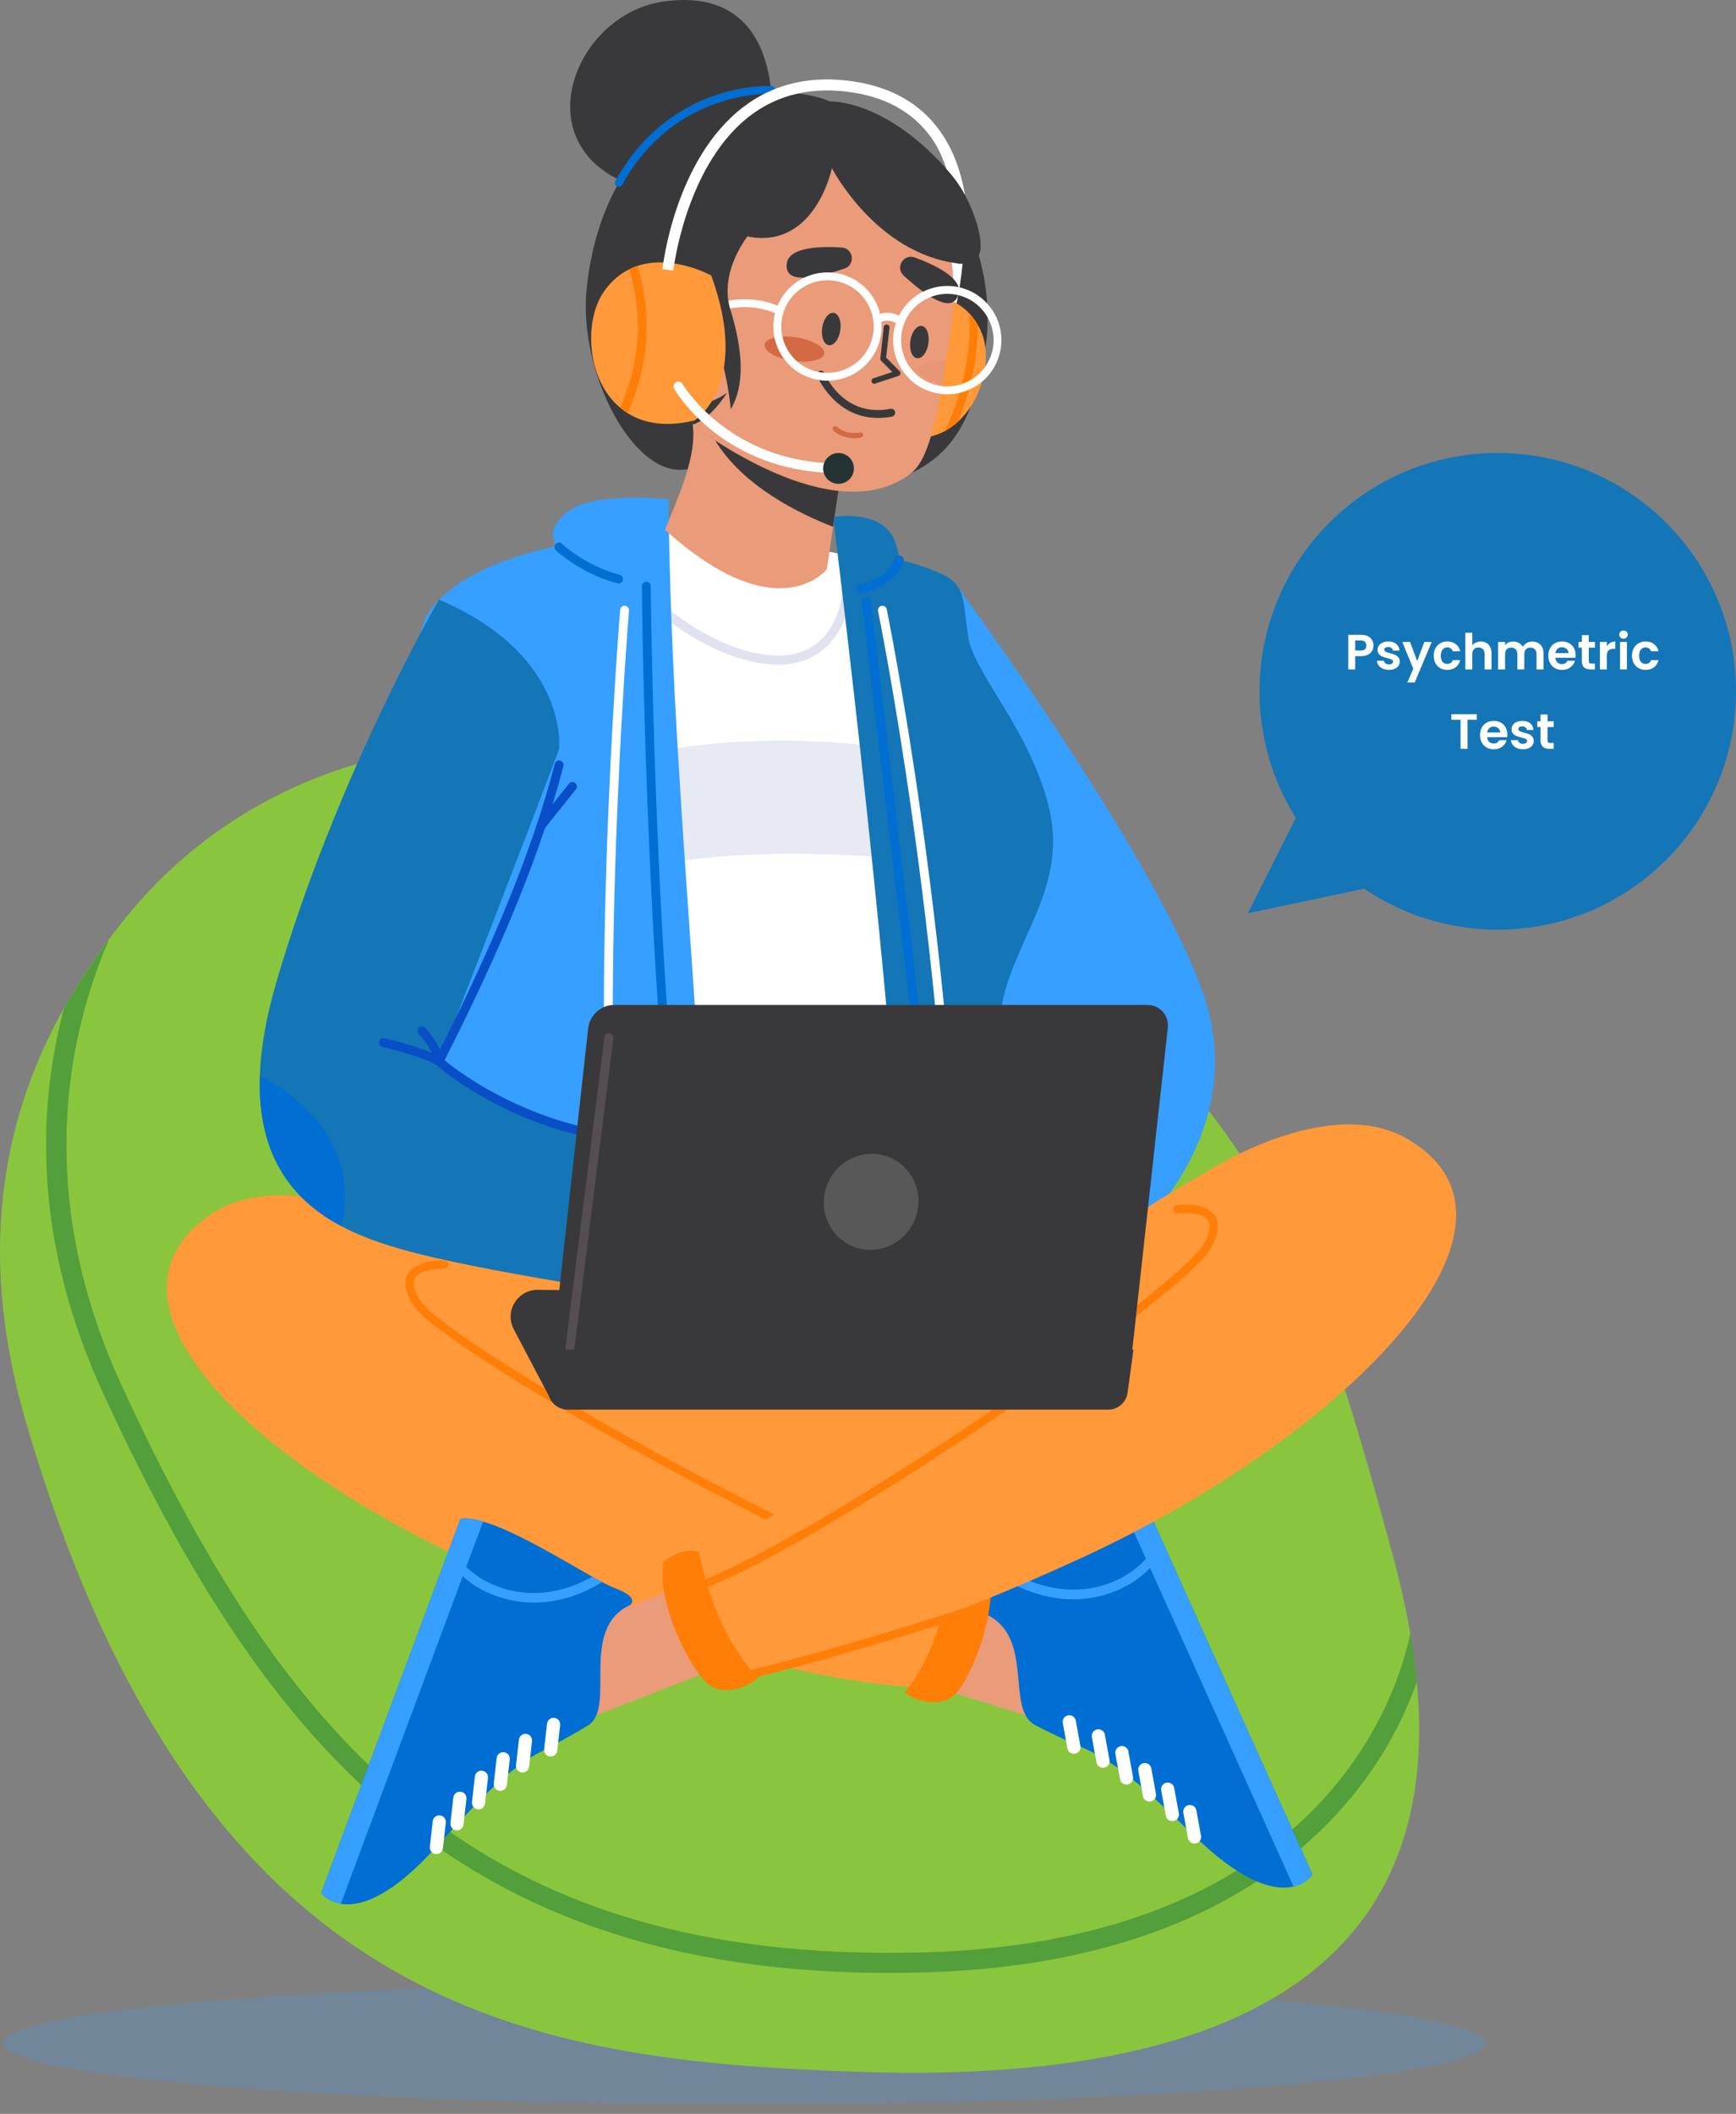 <svg width="175" height="213" viewBox="0 0 175 213" fill="none" xmlns="http://www.w3.org/2000/svg">
<rect x="0" y="0" width="175" height="213" fill="#808080" stroke="none"/>
<g opacity="0.2">
<path d="M75.032 212.022C116.273 212.022 149.705 209.275 149.705 205.886C149.705 202.496 116.273 199.749 75.032 199.749C33.791 199.749 0.358 202.496 0.358 205.886C0.358 209.275 33.791 212.022 75.032 212.022Z" fill="#369FFF"/>
</g>
<path d="M86.294 208.753C53.716 207.607 20.016 203.161 2.57 143.122C-2.619 125.273 0.753 111.76 6.448 101.572C7.853 99.053 9.401 96.746 10.997 94.622C11.597 93.824 12.205 93.05 12.813 92.3C25.544 76.686 46.892 71.087 65.823 77.989C76.438 81.859 90.053 87.577 102.192 95.017C126.58 109.967 132.306 127.003 140.275 156.24C140.962 158.752 141.642 161.563 142.163 164.557C142.439 166.152 142.668 167.803 142.826 169.477C144.595 188.179 137.385 210.545 86.294 208.753Z" fill="#8AC53E"/>
<path d="M142.826 169.485C141.744 172.525 140.204 175.621 138.151 178.559C131.99 187.389 119.157 198.051 93.031 198.746C91.878 198.778 90.748 198.793 89.627 198.793C79.644 198.793 70.838 197.585 62.79 195.129C54.371 192.562 47.026 188.676 40.329 183.274C29.138 174.239 19.905 161.026 10.42 140.437C6.669 132.302 4.726 124.057 4.647 115.93C4.599 111.089 5.2 106.279 6.455 101.588C7.861 99.068 9.409 96.762 11.005 94.638C10.602 95.57 10.207 96.549 9.836 97.568C6.424 106.927 4.07 121.822 12.26 139.592C28.917 175.74 48.227 197.901 92.983 196.732C118.272 196.069 130.608 185.857 136.5 177.414C139.58 173.007 141.318 168.545 142.171 164.572C142.439 166.16 142.668 167.803 142.826 169.485Z" fill="#006838" fill-opacity="0.4"/>
<path d="M96.222 58.687C96.222 58.687 116.677 86.44 121.344 100.269C126.012 114.098 114.687 123.915 114.687 123.915L104.167 127.863C104.167 127.856 93.355 79.039 96.222 58.687Z" fill="#369FFF"/>
<path d="M94.413 136.425C85.473 139.386 63.627 147.158 54.142 144.014C53.739 143.88 53.368 143.73 53.013 143.556C51.978 143.051 51.149 142.372 50.565 141.487C46.845 135.824 43.156 112.06 44.815 98.097C45.02 96.351 45.123 94.456 45.155 92.466C45.202 89.536 45.107 86.4 44.981 83.249C44.515 71.386 42.643 63.197 47.721 60.314C52.278 57.723 58.044 55.702 61.716 54.825C63.991 54.28 67.719 53.143 70.333 53.19L81.642 55.243C81.642 55.243 91.404 56.87 93.655 58.537C95.906 60.195 97.059 67.517 101.126 74.222C105.193 80.927 106.078 87.656 102.192 95.017C98.812 101.422 99.404 98.989 98.962 109.493C98.425 122.367 111.875 130.643 94.413 136.425Z" fill="white"/>
<g opacity="0.8">
<g opacity="0.8">
<path opacity="0.8" d="M64.386 76.109C64.386 76.109 76.643 72.942 92.288 75.865L92.668 86.677C92.668 86.677 75.466 84.765 64.631 87.522L64.386 76.109Z" fill="#CED3E6"/>
</g>
</g>
<g opacity="0.8">
<path opacity="0.8" d="M78.467 66.98C78.302 66.98 78.136 66.972 77.962 66.964C71.265 66.616 65.12 60.709 64.867 60.456C64.686 60.282 64.686 59.99 64.859 59.809C65.033 59.627 65.326 59.627 65.507 59.801C65.57 59.856 71.659 65.724 78.009 66.048C84.091 66.371 84.825 60.338 84.857 60.077C84.888 59.824 85.109 59.643 85.362 59.674C85.615 59.698 85.796 59.927 85.765 60.18C85.765 60.251 84.959 66.98 78.467 66.98Z" fill="#CED3E6"/>
</g>
<g opacity="0.8">
<path opacity="0.8" d="M59.481 121.111C59.434 121.072 59.394 121.032 59.355 120.977C59.221 120.748 59.292 120.456 59.513 120.321C68.224 115.046 76.58 113.19 82.053 112.558C88 111.871 91.83 112.423 91.988 112.455C92.249 112.495 92.431 112.739 92.391 113C92.352 113.261 92.107 113.442 91.846 113.403C91.807 113.395 87.953 112.842 82.124 113.521C76.754 114.145 68.548 115.977 60.002 121.151C59.844 121.237 59.639 121.222 59.481 121.111Z" fill="#CED3E6"/>
</g>
<path d="M70.87 140.729C62.822 138.178 55.54 133.045 50.572 128.472C50.178 128.108 49.798 127.753 49.435 127.398C46.861 124.894 45.044 126.181 44.254 124.744C41.245 119.239 42.951 97.639 44.254 89.701C45.557 81.772 40.084 67.24 43.03 62.044C45.976 56.847 56.125 55.03 56.125 55.03C56.125 55.03 54.687 53.356 57.412 51.437C60.137 49.518 67.387 50.315 67.387 50.315C67.734 84.647 72.599 116.53 70.87 140.729Z" fill="#369FFF"/>
<path d="M62.956 130.888C62.735 130.888 62.545 130.73 62.514 130.509C58.849 106.697 62.474 61.901 62.514 61.451C62.538 61.206 62.751 61.025 62.996 61.04C63.24 61.064 63.43 61.277 63.406 61.522C63.367 61.972 59.758 106.658 63.406 130.367C63.446 130.612 63.272 130.841 63.027 130.88C63.004 130.888 62.98 130.888 62.956 130.888Z" fill="white"/>
<path d="M70.325 134.458C70.112 134.458 69.922 134.308 69.882 134.087C65.089 106.737 64.71 59.54 64.71 59.066C64.71 58.821 64.907 58.616 65.152 58.616C65.397 58.616 65.602 58.813 65.602 59.058C65.602 59.532 65.989 106.65 70.767 133.929C70.806 134.174 70.649 134.403 70.404 134.45C70.372 134.458 70.349 134.458 70.325 134.458Z" fill="#006ED3"/>
<path d="M62.372 58.797C62.332 58.797 62.293 58.79 62.253 58.782C58.462 57.771 56.14 55.536 56.038 55.441C55.864 55.267 55.856 54.983 56.03 54.809C56.203 54.635 56.488 54.627 56.662 54.801C56.685 54.825 58.92 56.973 62.474 57.921C62.711 57.984 62.853 58.229 62.79 58.474C62.751 58.663 62.569 58.797 62.372 58.797Z" fill="#006ED3"/>
<path d="M105.738 125.739C105.738 125.739 102.872 135.398 92.194 140.002C90.867 113.813 87.866 83.905 83.988 52.092C83.988 52.092 88.071 51.374 89.769 53.711C90.504 54.714 90.662 56.42 90.662 56.42C90.662 56.42 92.747 56.823 95.029 57.889C97.311 58.956 97.051 60.417 97.596 64.129C98.141 67.841 103.875 73.582 105.738 81.362C107.602 89.141 102.658 94.101 101.118 100.632C99.57 107.148 105.738 125.739 105.738 125.739Z" fill="#1476B7"/>
<path d="M96.569 129.791C96.324 129.791 96.127 129.601 96.119 129.356C95.084 93.729 88.576 61.893 88.513 61.578C88.466 61.333 88.616 61.096 88.861 61.048C89.106 61.001 89.343 61.151 89.39 61.396C89.453 61.712 95.977 93.619 97.011 129.332C97.019 129.577 96.822 129.791 96.577 129.791C96.577 129.791 96.577 129.791 96.569 129.791Z" fill="white"/>
<path d="M86.744 59.785C86.531 59.785 86.341 59.627 86.302 59.414C86.263 59.169 86.428 58.94 86.665 58.892C86.697 58.885 89.572 58.363 90.227 56.286C90.298 56.049 90.551 55.915 90.788 55.994C91.025 56.065 91.151 56.318 91.08 56.555C90.251 59.161 86.95 59.753 86.815 59.777C86.792 59.777 86.768 59.785 86.744 59.785Z" fill="#006ED3"/>
<path d="M95.526 129.791C95.305 129.791 95.108 129.625 95.084 129.396C91.925 103.128 86.934 61.151 86.886 60.733C86.855 60.488 87.036 60.267 87.281 60.235C87.526 60.203 87.747 60.385 87.779 60.63C87.826 61.048 92.818 103.033 95.977 129.293C96.008 129.538 95.835 129.759 95.582 129.791C95.558 129.791 95.542 129.791 95.526 129.791Z" fill="#006ED3"/>
<path d="M68.998 148.65C70.364 149.63 72.513 150.649 75.743 151.675C94.066 157.504 110.864 148.098 110.864 148.098C111.883 143.082 111.251 137.38 109.561 135.295C110.09 134.553 109.743 133.668 109.743 133.668L126.604 116.167C117.016 124.112 105.154 126.71 95.921 132.294C95.921 132.294 95.921 132.294 95.914 132.294C93.252 133.905 90.859 135.319 89.106 136.298C86.428 137.799 83.017 137.949 79.668 137.483C73.144 136.583 66.889 133.368 66.889 133.368C66.889 133.368 45.889 123.851 41.956 124.167C38.9 124.412 55.374 141.606 68.998 148.65Z" fill="#FF993A"/>
<path d="M101.45 163.325C101.45 163.325 96.048 161.769 94.382 160.016L90.622 168.861L103.409 172.849C103.417 172.849 103.59 165.078 101.45 163.325Z" fill="#EA9B7A"/>
<path d="M132.307 188.874L115.777 152.189C115.161 152.141 114.387 152.307 113.518 152.623C110.311 153.792 105.802 157.014 102.903 158.902C102.564 159.123 102.248 159.328 101.956 159.51C101.466 159.81 101.047 160.047 100.731 160.197C98.18 161.342 99.523 162.717 99.523 162.717C104.278 165.094 101.379 172.139 104.278 173.781C104.278 173.781 105.51 174.5 109.443 176.23C113.376 177.959 117.333 182.137 120.997 185.557C125.728 189.98 128.697 190.493 130.395 190.09C131.754 189.774 132.307 188.874 132.307 188.874Z" fill="#006ED3"/>
<path d="M132.307 188.874L115.777 152.189C115.161 152.141 114.387 152.307 113.518 152.623L130.395 190.09C131.754 189.774 132.307 188.874 132.307 188.874Z" fill="#369FFF"/>
<path d="M117.467 155.932L116.977 154.842C116.227 156.493 114.774 158.365 111.993 159.463C108.289 160.916 104.862 159.842 102.911 158.91C102.571 159.131 102.256 159.336 101.963 159.518C103.946 160.584 107.902 162.1 112.341 160.363C114.995 159.305 116.558 157.583 117.467 155.932Z" fill="#369FFF"/>
<path d="M111.33 174.634C111.212 174.366 110.912 174.2 110.604 174.255C110.24 174.318 110.003 174.666 110.067 175.029L110.532 177.58C110.596 177.944 110.943 178.18 111.306 178.117C111.67 178.054 111.907 177.707 111.844 177.343L111.378 174.792C111.37 174.737 111.354 174.682 111.33 174.634Z" fill="white"/>
<path d="M108.4 173.221C108.282 172.952 107.981 172.786 107.673 172.841C107.31 172.905 107.073 173.252 107.136 173.615L107.602 176.166C107.666 176.53 108.013 176.767 108.376 176.703C108.74 176.64 108.977 176.293 108.913 175.929L108.447 173.378C108.44 173.315 108.424 173.268 108.4 173.221Z" fill="white"/>
<path d="M113.7 176.324C113.581 176.056 113.281 175.89 112.973 175.945C112.61 176.008 112.373 176.356 112.436 176.719L112.902 179.27C112.965 179.633 113.313 179.87 113.676 179.807C114.039 179.744 114.276 179.397 114.213 179.033L113.747 176.482C113.739 176.427 113.723 176.372 113.7 176.324Z" fill="white"/>
<path d="M116.014 178.038C115.895 177.77 115.595 177.604 115.287 177.659C114.924 177.722 114.687 178.07 114.75 178.433L115.216 180.984C115.279 181.347 115.627 181.584 115.99 181.521C116.353 181.458 116.59 181.11 116.527 180.747L116.061 178.196C116.045 178.141 116.029 178.086 116.014 178.038Z" fill="white"/>
<path d="M118.32 180.005C118.201 179.736 117.901 179.57 117.593 179.626C117.23 179.689 116.993 180.036 117.056 180.4L117.522 182.951C117.585 183.314 117.933 183.551 118.296 183.488C118.659 183.425 118.896 183.077 118.833 182.714L118.367 180.163C118.359 180.107 118.343 180.052 118.32 180.005Z" fill="white"/>
<path d="M120.555 182.263C120.436 181.995 120.136 181.829 119.828 181.884C119.465 181.948 119.228 182.295 119.291 182.658L119.757 185.209C119.82 185.573 120.168 185.81 120.531 185.746C120.894 185.683 121.131 185.336 121.068 184.972L120.602 182.421C120.586 182.358 120.571 182.311 120.555 182.263Z" fill="white"/>
<path d="M41.964 124.167C41.964 124.167 28.672 116.996 20.98 122.54C6.906 132.681 30.789 152.181 58.115 161.705C85.441 171.23 94.31 169.927 94.31 169.927C94.31 169.927 100.249 168.292 98.141 158.673C98.141 158.673 82.393 152.686 74.195 146.415C65.989 140.137 60.405 132.452 41.964 124.167Z" fill="#FF993A"/>
<path d="M97.067 161.469C91.333 160.094 79.66 154.732 65.831 147.142C55.485 141.464 43.559 134.206 41.806 131.686C40.858 130.328 40.621 129.214 41.095 128.377C41.806 127.129 43.859 127.003 44.791 127.011C45.028 127.011 45.218 127.216 45.202 127.453C45.186 127.674 45.005 127.84 44.783 127.84C43.867 127.832 42.264 127.99 41.814 128.788C41.435 129.451 41.972 130.47 42.485 131.204C43.899 133.234 53.882 139.631 66.226 146.408C76.856 152.244 90.591 159.052 97.256 160.655L97.067 161.469Z" fill="#FF7E07"/>
<path d="M95.985 157.393C95.337 162.448 94.026 167.044 91.175 170.575C91.175 170.575 93.623 172.336 95.858 171.072C97.564 170.109 100.858 162.211 99.602 157.994C98.172 157.212 96.94 156.935 95.985 157.393Z" fill="#FF7E07"/>
<path d="M61.313 162.322C61.313 162.322 66.747 161.271 68.287 159.407L72.623 167.976L60.137 172.81C60.129 172.818 59.292 164.217 61.313 162.322Z" fill="#EA9B7A"/>
<path d="M32.376 190.738L46.418 153.034C47.034 152.939 47.808 153.057 48.701 153.318C51.978 154.274 56.693 157.18 59.71 158.878C60.066 159.075 60.389 159.257 60.697 159.415C61.211 159.684 61.637 159.897 61.969 160.015C64.591 160.987 63.501 161.729 63.501 161.729C58.336 164.154 62.119 171.972 59.339 173.813C59.339 173.813 58.154 174.61 54.348 176.601C50.541 178.591 46.868 183.021 43.441 186.678C39.018 191.401 36.088 192.12 34.366 191.827C32.992 191.598 32.376 190.738 32.376 190.738Z" fill="#006ED3"/>
<path d="M32.376 190.738L46.418 153.034C47.034 152.939 47.808 153.057 48.701 153.318L34.358 191.827C32.992 191.598 32.376 190.738 32.376 190.738Z" fill="#369FFF"/>
<path d="M44.981 156.88L45.399 155.758C46.26 157.354 47.832 159.131 50.683 160.031C54.474 161.239 57.823 159.936 59.71 158.87C60.066 159.068 60.389 159.249 60.697 159.407C58.794 160.608 54.94 162.385 50.399 160.939C47.674 160.086 46 158.459 44.981 156.88Z" fill="#369FFF"/>
<path d="M52.349 175.132C52.452 174.855 52.736 174.666 53.044 174.705C53.408 174.745 53.668 175.076 53.629 175.44L53.337 178.014C53.297 178.378 52.965 178.638 52.602 178.599C52.239 178.559 51.978 178.228 52.018 177.864L52.31 175.29C52.318 175.234 52.334 175.179 52.349 175.132Z" fill="white"/>
<path d="M55.185 173.521C55.287 173.244 55.572 173.055 55.88 173.094C56.243 173.134 56.504 173.465 56.464 173.829L56.172 176.403C56.132 176.767 55.801 177.027 55.437 176.988C55.074 176.948 54.813 176.616 54.853 176.253L55.145 173.679C55.153 173.623 55.169 173.568 55.185 173.521Z" fill="white"/>
<path d="M50.106 176.98C50.209 176.703 50.493 176.522 50.801 176.553C51.165 176.593 51.425 176.924 51.386 177.288L51.094 179.862C51.054 180.226 50.723 180.486 50.359 180.447C49.996 180.407 49.735 180.076 49.775 179.712L50.067 177.138C50.075 177.082 50.091 177.027 50.106 176.98Z" fill="white"/>
<path d="M47.911 178.843C48.014 178.567 48.298 178.385 48.606 178.417C48.969 178.457 49.23 178.788 49.19 179.151L48.898 181.726C48.859 182.089 48.527 182.35 48.164 182.311C47.8 182.271 47.54 181.939 47.579 181.576L47.871 179.001C47.879 178.946 47.895 178.891 47.911 178.843Z" fill="white"/>
<path d="M45.739 180.96C45.842 180.684 46.126 180.502 46.434 180.534C46.797 180.573 47.058 180.905 47.018 181.268L46.726 183.843C46.687 184.206 46.355 184.467 45.992 184.427C45.628 184.388 45.368 184.056 45.407 183.693L45.7 181.118C45.707 181.063 45.723 181.008 45.739 180.96Z" fill="white"/>
<path d="M43.662 183.353C43.765 183.077 44.049 182.887 44.357 182.927C44.72 182.966 44.981 183.298 44.941 183.661L44.649 186.236C44.61 186.599 44.278 186.86 43.915 186.82C43.551 186.781 43.291 186.449 43.33 186.086L43.622 183.511C43.63 183.456 43.646 183.408 43.662 183.353Z" fill="white"/>
<path d="M121.186 118.339C121.186 118.339 133.76 109.975 141.934 114.793C156.884 123.599 134.889 145.207 108.55 157.196C82.219 169.185 73.263 168.703 73.263 168.703C73.263 168.703 67.205 167.621 68.414 157.844C68.414 157.844 83.546 150.435 91.135 143.438C98.725 136.448 103.582 128.282 121.186 118.339Z" fill="#FF993A"/>
<path d="M98.188 161.706C96.735 162.179 95.266 162.661 93.742 163.143C87.85 164.999 81.121 166.942 75.032 168.434L75.008 169.303C80.513 167.961 86.965 166.144 93.987 163.933C95.361 163.498 96.759 163.048 98.164 162.582L98.188 161.706Z" fill="#FF7E07"/>
<path d="M69.74 160.537C75.324 158.641 86.46 152.236 99.531 143.406C109.308 136.804 120.523 128.48 122.031 125.81C122.845 124.373 122.987 123.243 122.434 122.454C121.613 121.277 119.559 121.332 118.628 121.427C118.391 121.451 118.217 121.672 118.256 121.909C118.296 122.122 118.485 122.272 118.707 122.256C119.623 122.169 121.226 122.177 121.755 122.927C122.189 123.551 121.755 124.618 121.313 125.399C120.096 127.548 110.738 134.829 99.065 142.719C89.019 149.503 75.964 157.543 69.472 159.755L69.74 160.537Z" fill="#FF7E07"/>
<path d="M70.435 156.382C71.541 161.358 73.271 165.812 76.438 169.066C76.438 169.066 74.163 171.049 71.825 169.99C70.04 169.185 66.036 161.619 66.897 157.307C68.248 156.398 69.448 156.019 70.435 156.382Z" fill="#FF7E07"/>
<path d="M68.737 116.491L67.727 130.92C67.727 130.92 50.565 128.472 42.146 126.324C39.689 125.7 36.941 124.894 34.414 123.551C29.762 121.079 25.908 116.775 26.192 108.388C26.279 105.695 26.8 102.583 27.858 98.966C33.987 78.013 44.254 60.417 44.254 60.417C57.467 66.071 56.354 75.486 56.354 75.486C52.586 85.539 44.254 106.95 44.254 106.95C49.096 112.866 68.737 116.491 68.737 116.491Z" fill="#1476B7"/>
<path d="M44.254 107.4C44.175 107.4 44.088 107.377 44.017 107.329C42.556 106.429 38.584 105.489 38.544 105.481C38.299 105.426 38.149 105.181 38.212 104.944C38.268 104.699 38.513 104.557 38.749 104.613C38.892 104.644 41.679 105.3 43.52 106.089C43.251 105.489 42.809 104.849 42.201 104.154C42.035 103.965 42.059 103.689 42.24 103.523C42.43 103.357 42.706 103.38 42.872 103.562C43.93 104.763 44.531 105.852 44.697 106.887C44.728 107.061 44.649 107.235 44.507 107.329C44.428 107.377 44.341 107.4 44.254 107.4Z" fill="#084FC7"/>
<path d="M34.422 123.551C29.77 121.079 25.916 116.775 26.2 108.388C29.88 110.315 36.301 114.99 34.422 123.551Z" fill="#006ED3"/>
<path d="M57.949 114.271C57.91 114.271 57.878 114.264 57.838 114.256C49.34 112.06 44.175 107.479 43.962 107.282C43.812 107.148 43.773 106.927 43.859 106.745C49.925 94.827 53.755 85.366 55.927 76.962C55.99 76.725 56.235 76.575 56.472 76.639C56.709 76.702 56.859 76.947 56.796 77.184C54.624 85.579 50.817 95.001 44.815 106.832C45.96 107.78 50.825 111.515 58.059 113.379C58.297 113.442 58.447 113.687 58.383 113.924C58.328 114.137 58.146 114.271 57.949 114.271Z" fill="#084FC7"/>
<path d="M54.545 83.652C54.45 83.652 54.347 83.621 54.269 83.557C54.071 83.399 54.039 83.123 54.197 82.925L57.349 78.969C57.507 78.771 57.783 78.74 57.98 78.898C58.178 79.056 58.21 79.332 58.052 79.529L54.9 83.486C54.806 83.589 54.679 83.652 54.545 83.652Z" fill="#084FC7"/>
<path d="M69.235 47.283L84.478 49.462C94.382 48.475 97.533 44.534 99.152 36.21C99.965 32.024 99.428 28.328 98.63 25.58C98.425 22.452 97.706 19.751 96.23 17.966C89.54 9.903 83.648 10.218 83.648 10.218C80.655 8.844 70.767 7.904 64.244 15.826C64.038 16 60.058 20.217 59.142 29.062C58.257 37.497 63.888 48.27 69.235 47.283Z" fill="#39393B"/>
<path d="M77.749 12.43C77.749 12.43 79.336 -1.628 66.858 0.157C58.707 1.318 53.66 12.367 61.116 17.382C68.572 22.397 77.749 12.43 77.749 12.43Z" fill="#39393B"/>
<path d="M62.372 18.827C62.309 18.827 62.245 18.811 62.182 18.779C61.993 18.677 61.922 18.432 62.024 18.242C64.915 12.99 69.038 10.668 71.983 9.642C75.182 8.536 77.67 8.67 77.772 8.67C77.994 8.686 78.159 8.868 78.144 9.089C78.128 9.31 77.946 9.476 77.725 9.46C77.63 9.452 68.003 9.01 62.719 18.622C62.64 18.748 62.506 18.827 62.372 18.827Z" fill="#006ED3"/>
<path d="M70.428 44.108C70.428 44.108 60.706 38.666 62.617 27.341C64.528 16.015 71.984 9.2 83.412 12.485C83.419 12.485 82.306 45.221 70.428 44.108Z" fill="#39393B"/>
<path d="M97.469 23.281C97.469 23.281 98.465 33.003 96.688 34.409C94.918 35.815 93.181 31.969 93.181 31.969C93.181 31.969 95.598 23.392 97.469 23.281Z" fill="#39393B"/>
<path d="M92.991 35.294C92.991 35.294 95.89 32.751 96.853 35.87C97.817 38.99 95.866 44.732 92.257 43.208L92.991 35.294Z" fill="#D46A43"/>
<path d="M96.561 42.497C96.166 42.86 95.724 43.176 95.242 43.437C93.418 44.416 91.041 44.534 88.182 43.034C88.182 43.034 84.525 38.279 89.927 29.892C89.927 29.892 94.879 28.589 97.714 31.582C98.03 31.914 98.314 32.293 98.567 32.735C98.725 33.004 98.859 33.296 98.986 33.612C99.989 36.163 99.057 40.23 96.561 42.497Z" fill="#FF993A"/>
<path d="M96.435 30.563C96.664 29.442 96.893 28.052 97.043 26.512C96.972 26.543 96.901 26.567 96.822 26.567C96.514 26.59 96.213 26.464 95.913 26.243C95.779 27.68 95.574 28.984 95.368 30.066L96.435 30.563Z" fill="white"/>
<path d="M96.561 42.497C96.166 42.86 95.724 43.176 95.242 43.437C97.746 38.248 97.817 33.509 97.714 31.582C98.03 31.914 98.314 32.293 98.567 32.735C98.567 34.915 98.243 38.5 96.561 42.497Z" fill="#FF7E07"/>
<path d="M84.541 49.32L83.348 57.36C83.348 57.36 78.428 63.67 67.039 53.38C68.335 50.11 70.325 45.901 69.811 42.678C69.811 42.678 70.641 43.444 72.078 44.352C72.37 44.542 72.686 44.739 73.018 44.937C75.972 46.738 80.489 49.036 84.541 49.32Z" fill="#EA9B7A"/>
<path d="M84.541 49.32L83.98 53.08C80.655 51.8 74.905 49.028 72.07 44.345C72.362 44.534 72.678 44.732 73.01 44.929C75.972 46.738 80.489 49.036 84.541 49.32Z" fill="#39393B"/>
<path d="M95.463 35.649C95.337 36.478 95.219 37.26 95.092 38.003C94.176 43.547 93.339 46.532 91.799 47.717C84.004 53.696 70.262 43.128 69.819 42.789C69.811 42.781 69.811 42.781 69.811 42.781C69.764 42.133 69.732 41.493 69.717 40.87C69.535 35.531 70.191 30.697 71.407 26.188C71.873 21.315 75.419 17.239 80.213 16.26C85.18 15.249 89.098 17.95 91.522 19.103C95.179 20.857 96.853 26.172 95.827 33.232C95.7 34.078 95.582 34.891 95.463 35.649Z" fill="#EA9B7A"/>
<path d="M88.498 42.11C84.138 42.11 82.393 37.94 82.377 37.892C82.298 37.687 82.393 37.458 82.598 37.379C82.803 37.3 83.032 37.395 83.111 37.6C83.19 37.782 85.015 42.11 89.769 41.193C89.982 41.154 90.196 41.296 90.235 41.509C90.275 41.723 90.132 41.928 89.919 41.975C89.414 42.07 88.94 42.11 88.498 42.11Z" fill="#39393B"/>
<path d="M85.141 27.056C86.262 26.669 86.033 25.019 84.849 24.94C82.835 24.806 79.597 24.861 79.328 26.488C78.933 28.865 82.693 27.878 85.07 27.08C85.094 27.072 85.117 27.064 85.141 27.056Z" fill="#39393B"/>
<path d="M91.088 27.759C90.219 26.954 91.096 25.532 92.21 25.943C94.105 26.638 97.051 27.988 96.64 29.584C96.048 31.921 92.999 29.497 91.143 27.815C91.12 27.791 91.104 27.775 91.088 27.759Z" fill="#39393B"/>
<path d="M85.283 44.06C86.081 44.258 86.752 44.108 86.799 44.092C86.942 44.06 87.028 43.918 86.997 43.776C86.965 43.634 86.823 43.547 86.681 43.579C86.665 43.579 85.362 43.871 84.375 43.002C84.264 42.907 84.098 42.915 84.004 43.026C83.909 43.136 83.917 43.302 84.027 43.397C84.43 43.76 84.872 43.958 85.283 44.06Z" fill="#D46A43"/>
<path d="M88.016 38.642C87.945 38.611 87.897 38.548 87.866 38.477C87.818 38.327 87.897 38.161 88.047 38.113L89.951 37.489L88.821 36.344C88.758 36.281 88.727 36.194 88.742 36.107L89.09 32.956C89.106 32.798 89.248 32.68 89.414 32.703C89.572 32.719 89.69 32.861 89.666 33.019L89.327 36.028L90.685 37.403C90.756 37.474 90.788 37.576 90.764 37.671C90.741 37.766 90.669 37.845 90.575 37.876L88.229 38.65C88.158 38.682 88.087 38.674 88.016 38.642Z" fill="#39393B"/>
<path d="M83.088 35.626C82.993 36.281 81.563 36.605 79.905 36.36C78.246 36.115 76.975 35.381 77.077 34.725C77.172 34.07 78.602 33.746 80.26 33.991C81.919 34.243 83.182 34.978 83.088 35.626Z" fill="#D46A43"/>
<g opacity="0.8">
<g opacity="0.8">
<g opacity="0.8">
<g opacity="0.8">
<g opacity="0.8">
<g opacity="0.8">
<g opacity="0.8">
<g opacity="0.8">
<g opacity="0.8">
<g opacity="0.8">
<g opacity="0.8">
<path opacity="0.8" d="M95.463 36.415C95.337 37.245 95.219 38.026 95.092 38.769C93.576 38.485 92.462 37.797 92.557 37.189C92.644 36.565 93.923 36.242 95.463 36.415Z" fill="#D46A43"/>
</g>
</g>
</g>
</g>
</g>
</g>
</g>
</g>
</g>
</g>
</g>
<path d="M84.707 33.288C84.572 34.188 84.059 34.852 83.553 34.781C83.048 34.709 82.756 33.92 82.882 33.019C83.016 32.119 83.53 31.456 84.035 31.527C84.541 31.598 84.841 32.387 84.707 33.288Z" fill="#39393B"/>
<path d="M93.591 34.607C93.457 35.507 92.944 36.17 92.439 36.099C91.933 36.028 91.641 35.239 91.767 34.338C91.901 33.438 92.415 32.775 92.92 32.846C93.426 32.925 93.718 33.714 93.591 34.607Z" fill="#39393B"/>
<path d="M73.287 39.582C73.231 39.677 71.644 42.236 69.819 42.789C69.811 42.781 69.811 42.781 69.811 42.781C69.764 42.133 69.733 41.494 69.717 40.87C69.78 40.862 71.533 40.822 73.287 39.582Z" fill="#39393B"/>
<path d="M72.568 33.098C72.568 33.098 69.693 27.744 66.502 31.14C63.872 33.935 66.716 42.86 71.557 40.475L72.568 33.098Z" fill="#EA9B7A"/>
<path d="M71.186 39.014C70.996 38.982 70.862 38.824 70.87 38.627C71.012 34.915 68.145 33.193 68.026 33.122C67.853 33.019 67.79 32.79 67.892 32.609C67.995 32.427 68.224 32.372 68.406 32.474C68.54 32.553 71.786 34.488 71.62 38.658C71.612 38.864 71.438 39.022 71.233 39.014C71.217 39.014 71.201 39.014 71.186 39.014Z" fill="#39393B"/>
<path d="M68.074 36.265C67.963 36.249 67.869 36.186 67.805 36.084C67.703 35.91 67.758 35.681 67.94 35.57C68.106 35.475 69.582 34.622 70.649 35.073C70.838 35.152 70.925 35.373 70.846 35.562C70.767 35.752 70.546 35.839 70.356 35.76C69.74 35.499 68.65 36.012 68.319 36.21C68.24 36.257 68.153 36.273 68.074 36.265Z" fill="#39393B"/>
<path d="M81.469 38.003C78.657 36.929 77.243 33.77 78.317 30.958C79.391 28.146 82.55 26.733 85.362 27.807C88.174 28.881 89.587 32.04 88.513 34.852C87.439 37.663 84.28 39.077 81.469 38.003ZM85.078 28.549C82.677 27.633 79.976 28.841 79.06 31.242C78.144 33.643 79.352 36.344 81.753 37.26C84.154 38.176 86.855 36.968 87.771 34.567C88.687 32.166 87.479 29.465 85.078 28.549Z" fill="white"/>
<path d="M78.491 31.684C78.444 31.684 78.396 31.669 78.349 31.645C75.395 30.294 72.623 31.321 72.591 31.337C72.386 31.416 72.157 31.313 72.078 31.108C71.999 30.903 72.102 30.674 72.307 30.595C72.433 30.547 75.427 29.434 78.681 30.926C78.878 31.021 78.965 31.258 78.878 31.455C78.799 31.605 78.649 31.692 78.491 31.684Z" fill="white"/>
<path d="M93.544 39.369C90.733 38.295 89.319 35.136 90.393 32.324C91.467 29.513 94.626 28.099 97.438 29.173C100.249 30.247 101.663 33.406 100.589 36.218C99.523 39.029 96.356 40.443 93.544 39.369ZM97.161 29.916C94.76 28.999 92.059 30.208 91.143 32.609C90.227 35.01 91.436 37.711 93.836 38.627C96.237 39.543 98.938 38.334 99.855 35.934C100.771 33.533 99.562 30.832 97.161 29.916Z" fill="white"/>
<path d="M88.261 32.538C88.198 32.506 88.15 32.459 88.111 32.395C87.992 32.206 88.047 31.961 88.237 31.843C88.292 31.811 89.619 30.997 91.001 32.056C91.175 32.19 91.207 32.443 91.072 32.617C90.938 32.79 90.685 32.822 90.511 32.688C89.564 31.961 88.663 32.514 88.656 32.514C88.529 32.601 88.379 32.601 88.261 32.538Z" fill="white"/>
<path d="M91.183 14.207C94.5 15.699 97.106 18.464 98.267 21.907C98.994 24.063 99.602 26.914 96.569 26.543C88.292 25.54 83.862 16.947 83.862 16.947C83.862 16.947 82.25 24.861 75.751 23.897C69.251 22.926 69.456 18.029 73.152 15.257C76.161 12.991 83.83 10.89 91.183 14.207Z" fill="#39393B"/>
<path d="M76.003 22.981C76.003 22.981 72.307 26.954 73.634 31.227C74.961 35.499 75.048 38.927 73.665 41.225C73.665 41.225 73.31 36.723 71.659 33.312C70.309 30.508 69.045 28.375 70.025 25.145C70.696 22.934 72.315 20.802 76.003 22.981Z" fill="#39393B"/>
<path d="M69.993 42.37C67.126 43.065 64.907 42.662 63.264 41.628C63.004 41.462 62.759 41.28 62.522 41.091C59.078 38.208 58.826 32.23 60.934 29.299C61.677 28.265 62.538 27.57 63.446 27.128C63.722 26.985 63.999 26.875 64.275 26.788C67.837 25.619 71.699 27.759 71.699 27.759C75.743 38.864 69.993 42.37 69.993 42.37Z" fill="#FF993A"/>
<path d="M80.079 47.227C71.699 45.514 68.137 39.48 67.971 39.187C67.837 38.958 67.916 38.658 68.153 38.524C68.382 38.39 68.682 38.469 68.816 38.706C68.872 38.8 73.223 46.114 83.38 46.667C83.648 46.682 83.854 46.911 83.838 47.18C83.822 47.449 83.593 47.654 83.325 47.638C82.171 47.575 81.089 47.433 80.079 47.227Z" fill="white"/>
<path d="M86.049 47.512C85.876 48.349 85.054 48.894 84.217 48.72C83.38 48.546 82.835 47.725 83.009 46.888C83.183 46.051 84.004 45.506 84.841 45.679C85.678 45.853 86.223 46.667 86.049 47.512Z" fill="#243434"/>
<path d="M63.264 41.628C63.004 41.462 62.759 41.28 62.522 41.091C65.176 35.089 64.275 29.844 63.438 27.128C63.715 26.985 63.991 26.875 64.267 26.788C65.168 29.663 66.139 35.262 63.264 41.628Z" fill="#FF7E07"/>
<path d="M97.28 19.656C96.577 18.337 95.795 17.461 95.408 17.026C95.084 16.087 94.737 15.202 94.216 14.38C92.462 11.601 89.69 9.895 85.962 9.318C81.942 8.694 78.452 9.492 75.593 11.68C74.7 12.359 73.91 13.156 73.2 14.009C72.22 15.202 71.407 16.521 70.743 17.84C68.437 22.452 67.884 27.191 67.876 27.254L66.779 27.135C66.826 26.685 68.066 16.039 74.913 10.795C78.017 8.418 81.792 7.549 86.128 8.22C90.188 8.844 93.22 10.724 95.147 13.788C96.277 15.557 96.932 17.587 97.28 19.656Z" fill="white"/>
<path d="M55.611 141.195L51.788 133.929C50.833 132.121 52.168 129.949 54.213 129.964L114.26 130.612L112.491 139.916L55.611 141.195Z" fill="#39393B"/>
<path d="M111.448 139.149H57.712C56.417 139.149 55.477 138.099 55.627 136.804L59.291 103.602C59.434 102.306 60.602 101.256 61.898 101.256H115.634C116.929 101.256 117.869 102.306 117.719 103.602L114.055 136.804C113.912 138.099 112.744 139.149 111.448 139.149Z" fill="#39393B"/>
<path d="M56.914 140.579C56.898 140.579 56.875 140.579 56.859 140.579C56.614 140.547 56.432 140.318 56.464 140.074L60.926 104.518C60.958 104.273 61.187 104.091 61.432 104.123C61.677 104.155 61.858 104.384 61.827 104.628L57.364 140.184C57.333 140.413 57.135 140.579 56.914 140.579Z" fill="#564C54"/>
<path d="M83.056 120.795C82.85 123.465 84.817 125.763 87.439 125.929C90.069 126.094 92.367 124.073 92.573 121.403C92.778 118.734 90.811 116.436 88.189 116.27C85.559 116.104 83.261 118.126 83.056 120.795Z" fill="#585859"/>
<path d="M111.709 142.04H57.23C56.03 142.04 55.114 140.982 55.271 139.797L55.793 135.998H114.26L113.668 140.326C113.533 141.313 112.696 142.04 111.709 142.04Z" fill="#39393B"/>
<path d="M126.968 69.658C126.968 82.914 137.716 93.674 150.984 93.674C164.24 93.674 175 82.926 175 69.658C175 56.403 164.252 45.642 150.984 45.642C137.716 45.642 126.968 56.403 126.968 69.658Z" fill="#1476B7"/>
<path d="M138.457 65.043C138.457 65.23 138.412 65.405 138.322 65.569C138.235 65.732 138.097 65.864 137.907 65.963C137.72 66.064 137.484 66.114 137.197 66.114H136.612V67.454H135.912V63.964H137.197C137.467 63.964 137.697 64.01 137.887 64.103C138.077 64.197 138.219 64.325 138.312 64.489C138.409 64.652 138.457 64.837 138.457 65.043ZM137.167 65.549C137.36 65.549 137.504 65.505 137.597 65.418C137.69 65.329 137.737 65.204 137.737 65.043C137.737 64.704 137.547 64.534 137.167 64.534H136.612V65.549H137.167ZM140.014 67.499C139.787 67.499 139.584 67.459 139.404 67.379C139.224 67.295 139.081 67.183 138.974 67.043C138.871 66.903 138.814 66.749 138.804 66.579H139.509C139.522 66.685 139.574 66.773 139.664 66.844C139.757 66.913 139.872 66.948 140.009 66.948C140.142 66.948 140.246 66.922 140.319 66.868C140.396 66.815 140.434 66.747 140.434 66.663C140.434 66.573 140.387 66.507 140.294 66.463C140.204 66.417 140.059 66.367 139.859 66.314C139.652 66.263 139.482 66.212 139.349 66.159C139.219 66.105 139.106 66.023 139.009 65.913C138.916 65.803 138.869 65.655 138.869 65.469C138.869 65.315 138.912 65.175 138.999 65.049C139.089 64.922 139.216 64.822 139.379 64.749C139.546 64.675 139.741 64.638 139.964 64.638C140.294 64.638 140.557 64.722 140.754 64.888C140.951 65.052 141.059 65.273 141.079 65.553H140.409C140.399 65.444 140.352 65.357 140.269 65.293C140.189 65.227 140.081 65.194 139.944 65.194C139.817 65.194 139.719 65.217 139.649 65.263C139.582 65.31 139.549 65.375 139.549 65.459C139.549 65.552 139.596 65.624 139.689 65.674C139.782 65.72 139.927 65.769 140.124 65.819C140.324 65.868 140.489 65.92 140.619 65.974C140.749 66.027 140.861 66.11 140.954 66.224C141.051 66.334 141.101 66.48 141.104 66.663C141.104 66.823 141.059 66.967 140.969 67.094C140.882 67.22 140.756 67.32 140.589 67.394C140.426 67.463 140.234 67.499 140.014 67.499ZM144.329 64.683L142.614 68.763H141.869L142.469 67.383L141.359 64.683H142.144L142.859 66.618L143.584 64.683H144.329ZM144.526 66.069C144.526 65.782 144.584 65.532 144.701 65.319C144.818 65.102 144.979 64.935 145.186 64.819C145.393 64.698 145.629 64.638 145.896 64.638C146.239 64.638 146.523 64.725 146.746 64.898C146.973 65.069 147.124 65.308 147.201 65.618H146.446C146.406 65.499 146.338 65.405 146.241 65.338C146.148 65.269 146.031 65.234 145.891 65.234C145.691 65.234 145.533 65.307 145.416 65.454C145.299 65.597 145.241 65.802 145.241 66.069C145.241 66.332 145.299 66.537 145.416 66.683C145.533 66.827 145.691 66.898 145.891 66.898C146.174 66.898 146.359 66.772 146.446 66.519H147.201C147.124 66.819 146.973 67.057 146.746 67.234C146.519 67.41 146.236 67.499 145.896 67.499C145.629 67.499 145.393 67.44 145.186 67.323C144.979 67.204 144.818 67.037 144.701 66.823C144.584 66.607 144.526 66.355 144.526 66.069ZM149.274 64.644C149.484 64.644 149.67 64.69 149.834 64.784C149.997 64.874 150.124 65.008 150.214 65.189C150.307 65.365 150.354 65.579 150.354 65.829V67.454H149.654V65.924C149.654 65.704 149.599 65.535 149.489 65.418C149.379 65.299 149.229 65.239 149.039 65.239C148.845 65.239 148.692 65.299 148.579 65.418C148.469 65.535 148.414 65.704 148.414 65.924V67.454H147.714V63.754H148.414V65.028C148.504 64.909 148.624 64.815 148.774 64.749C148.924 64.678 149.09 64.644 149.274 64.644ZM154.459 64.644C154.799 64.644 155.073 64.749 155.279 64.959C155.489 65.165 155.594 65.455 155.594 65.829V67.454H154.894V65.924C154.894 65.707 154.839 65.542 154.729 65.428C154.619 65.312 154.469 65.254 154.279 65.254C154.089 65.254 153.938 65.312 153.824 65.428C153.714 65.542 153.659 65.707 153.659 65.924V67.454H152.959V65.924C152.959 65.707 152.904 65.542 152.794 65.428C152.684 65.312 152.534 65.254 152.344 65.254C152.151 65.254 151.998 65.312 151.884 65.428C151.774 65.542 151.719 65.707 151.719 65.924V67.454H151.019V64.683H151.719V65.019C151.809 64.902 151.924 64.81 152.064 64.743C152.208 64.677 152.364 64.644 152.534 64.644C152.751 64.644 152.944 64.69 153.114 64.784C153.284 64.874 153.416 65.004 153.509 65.174C153.599 65.013 153.729 64.885 153.899 64.788C154.073 64.692 154.259 64.644 154.459 64.644ZM158.834 66.008C158.834 66.109 158.827 66.198 158.814 66.278H156.789C156.805 66.478 156.875 66.635 156.999 66.749C157.122 66.862 157.274 66.918 157.454 66.918C157.714 66.918 157.899 66.807 158.009 66.584H158.764C158.684 66.85 158.53 67.07 158.304 67.243C158.077 67.413 157.799 67.499 157.469 67.499C157.202 67.499 156.962 67.44 156.749 67.323C156.539 67.204 156.374 67.035 156.254 66.819C156.137 66.602 156.079 66.352 156.079 66.069C156.079 65.782 156.137 65.53 156.254 65.314C156.37 65.097 156.534 64.93 156.744 64.814C156.954 64.697 157.195 64.638 157.469 64.638C157.732 64.638 157.967 64.695 158.174 64.808C158.384 64.922 158.545 65.084 158.659 65.293C158.775 65.5 158.834 65.739 158.834 66.008ZM158.109 65.808C158.105 65.629 158.04 65.485 157.914 65.379C157.787 65.269 157.632 65.213 157.449 65.213C157.275 65.213 157.129 65.267 157.009 65.374C156.892 65.477 156.82 65.622 156.794 65.808H158.109ZM160.16 65.258V66.599C160.16 66.692 160.181 66.76 160.225 66.803C160.271 66.844 160.348 66.864 160.455 66.864H160.78V67.454H160.34C159.75 67.454 159.455 67.167 159.455 66.594V65.258H159.125V64.683H159.455V63.998H160.16V64.683H160.78V65.258H160.16ZM161.983 65.114C162.073 64.967 162.19 64.852 162.333 64.769C162.48 64.685 162.646 64.644 162.833 64.644V65.379H162.648C162.428 65.379 162.261 65.43 162.148 65.534C162.038 65.637 161.983 65.817 161.983 66.073V67.454H161.283V64.683H161.983V65.114ZM163.66 64.353C163.536 64.353 163.433 64.315 163.35 64.239C163.27 64.159 163.23 64.06 163.23 63.944C163.23 63.827 163.27 63.73 163.35 63.654C163.433 63.574 163.536 63.533 163.66 63.533C163.783 63.533 163.885 63.574 163.965 63.654C164.048 63.73 164.09 63.827 164.09 63.944C164.09 64.06 164.048 64.159 163.965 64.239C163.885 64.315 163.783 64.353 163.66 64.353ZM164.005 64.683V67.454H163.305V64.683H164.005ZM164.516 66.069C164.516 65.782 164.575 65.532 164.691 65.319C164.808 65.102 164.97 64.935 165.176 64.819C165.383 64.698 165.62 64.638 165.886 64.638C166.23 64.638 166.513 64.725 166.736 64.898C166.963 65.069 167.115 65.308 167.191 65.618H166.436C166.396 65.499 166.328 65.405 166.231 65.338C166.138 65.269 166.021 65.234 165.881 65.234C165.681 65.234 165.523 65.307 165.406 65.454C165.29 65.597 165.231 65.802 165.231 66.069C165.231 66.332 165.29 66.537 165.406 66.683C165.523 66.827 165.681 66.898 165.881 66.898C166.165 66.898 166.35 66.772 166.436 66.519H167.191C167.115 66.819 166.963 67.057 166.736 67.234C166.51 67.41 166.226 67.499 165.886 67.499C165.62 67.499 165.383 67.44 165.176 67.323C164.97 67.204 164.808 67.037 164.691 66.823C164.575 66.607 164.516 66.355 164.516 66.069ZM148.866 71.963V72.528H147.936V75.454H147.236V72.528H146.306V71.963H148.866ZM151.951 74.008C151.951 74.109 151.945 74.198 151.931 74.278H149.906C149.923 74.478 149.993 74.635 150.116 74.749C150.24 74.862 150.391 74.918 150.571 74.918C150.831 74.918 151.016 74.807 151.126 74.584H151.881C151.801 74.85 151.648 75.07 151.421 75.243C151.195 75.413 150.916 75.499 150.586 75.499C150.32 75.499 150.08 75.44 149.866 75.323C149.656 75.204 149.491 75.035 149.371 74.819C149.255 74.602 149.196 74.352 149.196 74.069C149.196 73.782 149.255 73.53 149.371 73.314C149.488 73.097 149.651 72.93 149.861 72.814C150.071 72.697 150.313 72.638 150.586 72.638C150.85 72.638 151.085 72.695 151.291 72.808C151.501 72.922 151.663 73.084 151.776 73.293C151.893 73.5 151.951 73.739 151.951 74.008ZM151.226 73.808C151.223 73.629 151.158 73.485 151.031 73.379C150.905 73.269 150.75 73.213 150.566 73.213C150.393 73.213 150.246 73.267 150.126 73.374C150.01 73.477 149.938 73.622 149.911 73.808H151.226ZM153.522 75.499C153.296 75.499 153.092 75.459 152.912 75.379C152.732 75.295 152.589 75.183 152.482 75.043C152.379 74.903 152.322 74.749 152.312 74.579H153.017C153.031 74.685 153.082 74.773 153.172 74.844C153.266 74.913 153.381 74.948 153.517 74.948C153.651 74.948 153.754 74.922 153.827 74.868C153.904 74.815 153.942 74.747 153.942 74.663C153.942 74.573 153.896 74.507 153.802 74.463C153.712 74.417 153.567 74.367 153.367 74.314C153.161 74.263 152.991 74.212 152.857 74.159C152.727 74.105 152.614 74.023 152.517 73.913C152.424 73.803 152.377 73.655 152.377 73.469C152.377 73.315 152.421 73.175 152.507 73.049C152.597 72.922 152.724 72.822 152.887 72.749C153.054 72.675 153.249 72.638 153.472 72.638C153.802 72.638 154.066 72.722 154.262 72.888C154.459 73.052 154.567 73.273 154.587 73.553H153.917C153.907 73.444 153.861 73.357 153.777 73.293C153.697 73.227 153.589 73.194 153.452 73.194C153.326 73.194 153.227 73.217 153.157 73.263C153.091 73.31 153.057 73.375 153.057 73.459C153.057 73.552 153.104 73.624 153.197 73.674C153.291 73.72 153.436 73.769 153.632 73.819C153.832 73.868 153.997 73.92 154.127 73.974C154.257 74.027 154.369 74.11 154.462 74.224C154.559 74.334 154.609 74.48 154.612 74.663C154.612 74.823 154.567 74.967 154.477 75.094C154.391 75.22 154.264 75.32 154.097 75.394C153.934 75.463 153.742 75.499 153.522 75.499ZM156.002 73.258V74.599C156.002 74.692 156.024 74.76 156.067 74.803C156.114 74.844 156.19 74.864 156.297 74.864H156.622V75.454H156.182C155.592 75.454 155.297 75.167 155.297 74.594V73.258H154.967V72.683H155.297V71.999H156.002V72.683H156.622V73.258H156.002Z" fill="white"/>
<path d="M138.701 89.298L125.791 92.024L131.382 80.905L138.701 89.298Z" fill="#1476B7"/>
</svg>
